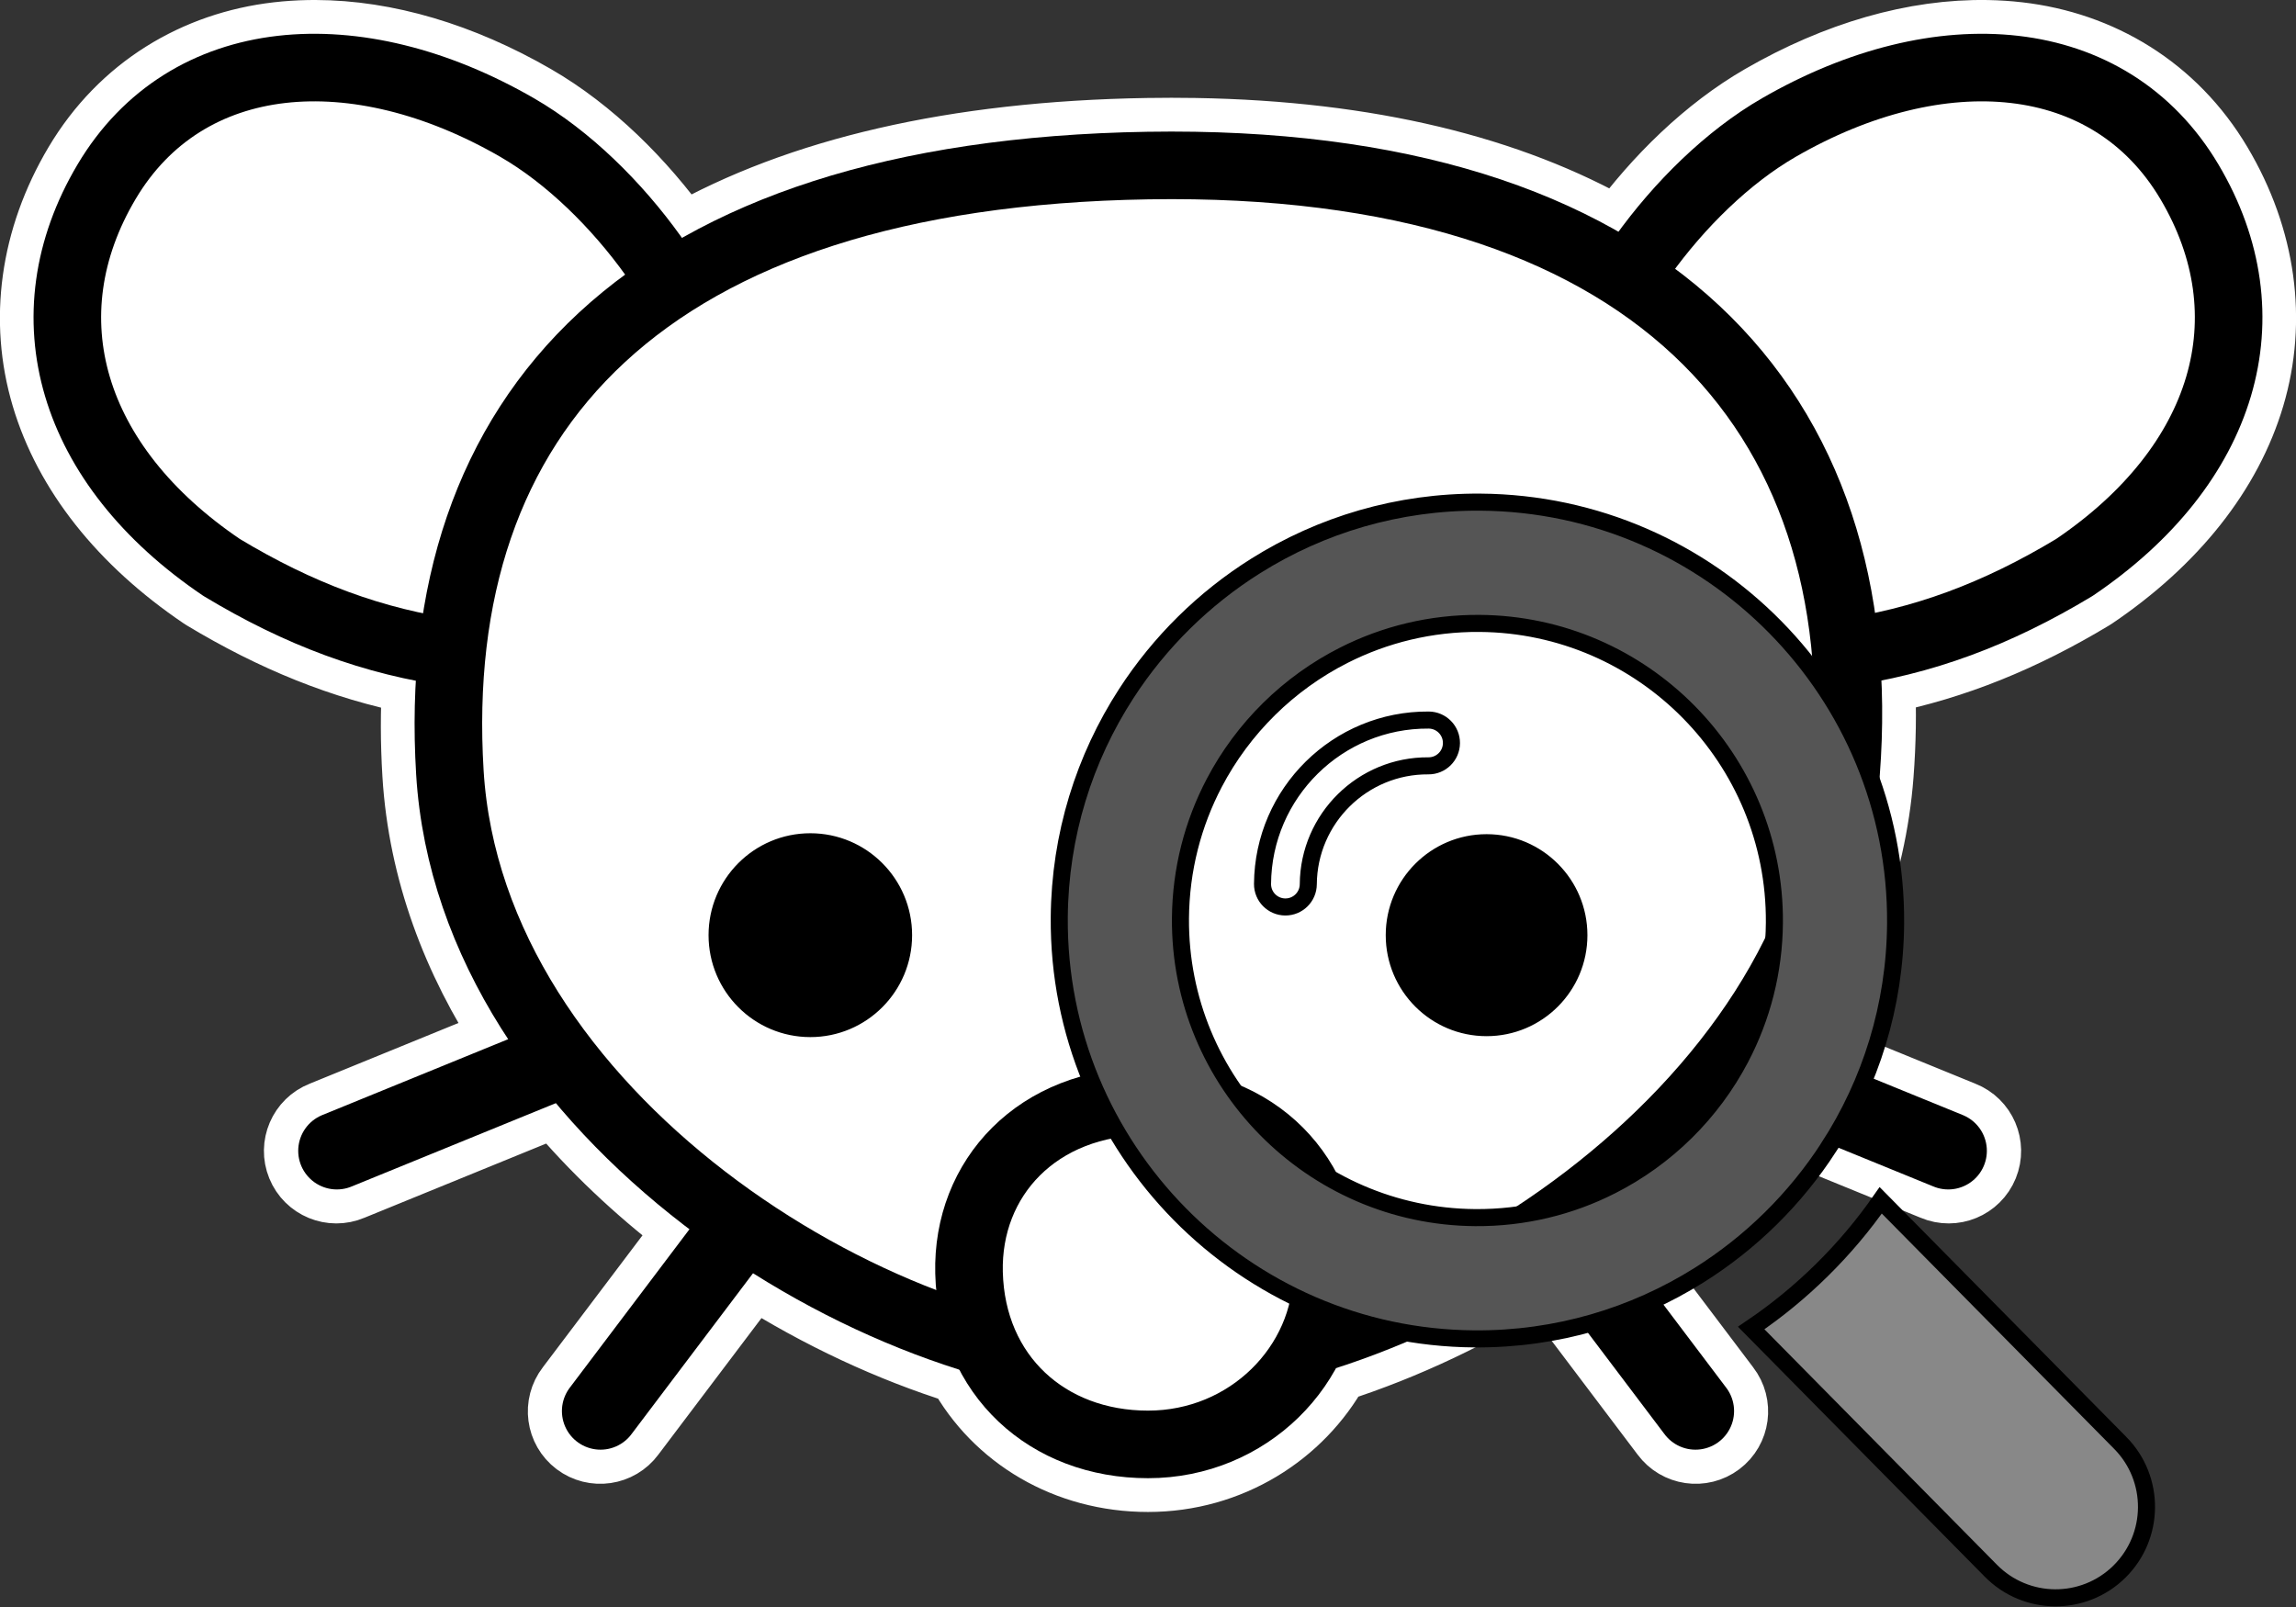 <?xml version="1.0" encoding="UTF-8"?>
<svg width="800" height="560" enable-background="new" version="1.1" viewBox="0 0 800 560" xmlns="http://www.w3.org/2000/svg" xmlns:cc="http://creativecommons.org/ns#" xmlns:dc="http://purl.org/dc/elements/1.1/" xmlns:rdf="http://www.w3.org/1999/02/22-rdf-syntax-ns#">
 <rect x="0" y="0" width="800" height="560" fill="#333333" stroke="none"/>
 <g transform="translate(-36.38,-256.79)">
  <g transform="matrix(.841 0 0 .841 5.784 40.827)">
   <path d="m167.04 270.79c-0.948-2e-3 -1.894 4e-3 -2.838 0.021-4.315 0.078-8.589 0.359-12.812 0.846-33.785 3.891-64.216 21.864-82.871 53.273-18.28 30.777-22.777 64.666-13.461 96.068 9.317 31.402 31.885 59.932 65.297 82.533 0.202 0.136 0.407 0.267 0.615 0.393 28.654 17.278 57.182 28.932 87.742 34.955-0.746 12.613-0.725 25.572 0.082 38.844 2.44 40.109 16.607 77.037 38.096 109.67l-77.008 31.438c-8.306 3.259-12.342 12.682-8.97 20.943s12.849 12.168 21.063 8.684l84.697-34.576c15.707 18.727 33.753 35.683 53.121 50.57 0.74 0.569 1.49 1.122 2.234 1.685l-49.611 65.691c-5.455 7.047-4.101 17.193 3.011 22.563s17.24 3.897 22.526-3.278l50.387-66.719c27.686 17.535 57.075 31.204 86.072 40.252 14.882 27.28 43.97 44.646 77.588 44.646 33.938 0 63.043-18.687 77.801-45.438 28.707-9.213 57.753-22.932 85.148-40.402l51.098 67.66c5.286 7.175 15.414 8.649 22.526 3.278 7.112-5.37 8.465-15.516 3.011-22.563l-50.361-66.686c0.334-0.254 0.673-0.501 1.006-0.756 19.138-14.649 37.026-31.286 52.703-49.635l82.562 33.705c8.214 3.484 17.691-0.423 21.063-8.684 3.372-8.261-0.664-17.684-8.97-20.943l-74.539-30.428c22.172-32.83 37.038-70.034 40.143-110.46 1.025-13.353 1.229-26.425 0.639-39.176 30.356-6.054 58.716-17.668 87.201-34.844 0.208-0.125 0.414-0.256 0.615-0.393 33.412-22.601 55.98-51.131 65.297-82.533 9.317-31.402 4.819-65.291-13.461-96.068-18.655-31.41-49.086-49.382-82.871-53.273-4.223-0.486-8.497-0.768-12.812-0.846-30.208-0.544-62.441 8.824-93.432 26.715-22.798 13.161-43.352 33.314-59.438 55.305-44.997-25.751-103.54-40.251-175.48-41.439-6.452-0.107-13.012-0.107-19.68 2e-3 -80.189 1.309-144.38 16.509-192.87 43.992-0.119-0.191-0.243-0.379-0.371-0.564-16.29-22.764-37.411-43.737-60.896-57.295-30.022-17.331-61.211-26.665-90.594-26.736z" color="#000000" color-rendering="auto" dominant-baseline="auto" enable-background="accumulate" fill="none" image-rendering="auto" shape-rendering="auto" solid-color="#000000" stroke="#fff" stroke-linecap="round" stroke-linejoin="round" stroke-width="28" style="font-feature-settings:normal;font-variant-alternates:normal;font-variant-caps:normal;font-variant-ligatures:normal;font-variant-numeric:normal;font-variant-position:normal;isolation:auto;mix-blend-mode:normal;shape-padding:0;text-decoration-color:#000000;text-decoration-line:none;text-decoration-style:solid;text-indent:0;text-orientation:mixed;text-transform:none;white-space:normal"/>
   <path d="m716.86 362.96c15.291-21.368 35.362-41.109 56.51-53.317 66.664-38.484 137.03-33.222 170.08 22.43 33.095 55.721 14.987 117.49-47.644 159.85-31.956 19.268-62.933 30.923-97.229 35.545m-491.43-164.51c-15.291-21.368-35.362-41.109-56.51-53.317-66.664-38.484-137.03-33.222-170.08 22.43-33.095 55.721-14.987 117.49 47.644 159.85 31.956 19.268 62.933 30.923 97.229 35.545" fill="#fff" stroke="#000" stroke-linecap="round" stroke-linejoin="round" stroke-width="28"/>
   <path d="m801.23 576.87c11.503-149.8-80.648-254.89-289.23-251.48-208.58 3.406-298.29 102.64-289.23 251.48 8.643 142.08 176.8 246.4 288.12 246.4s279.45-104.54 290.34-246.4z" fill="#fff" stroke="#000" stroke-linecap="round" stroke-linejoin="round" stroke-width="28"/>
   <path d="m610.5 644.29c0 23.112 18.706 41.848 41.781 41.848s41.781-18.736 41.781-41.848-18.706-41.848-41.781-41.848-41.781 18.736-41.781 41.848zm-280.56 0c0 23.325 18.878 42.234 42.166 42.234s42.166-18.909 42.166-42.234-18.878-42.234-42.166-42.234-42.166 18.909-42.166 42.234z" stroke-width="0"/>
   <g stroke="#000">
    <path d="m339.73 769.25-54.544 72.225m399.09-72.225 54.544 72.225m-475.13-143.65-87.756 35.824m579.86-35.824 87.756 35.824" fill="none" stroke-linecap="round" stroke-width="32"/>
    <path d="m512 713.09c-45.864 0-75.13 31.845-74.142 71.101 1.071 42.513 32.469 71.103 74.142 71.103s74.051-32.996 74.142-71.103c0.093-39.268-28.277-71.101-74.142-71.101z" fill="#fff" stroke-linecap="round" stroke-linejoin="round" stroke-width="28"/>
    <g transform="matrix(.883 .022 -.022 .883 472.18 444.08)" stroke-width="8">
     <g transform="rotate(-1.005 1254.4 -300.02)">
      <path d="m172.62 102.4c-42.674 0-77.392 34.739-77.392 77.438 0 5.932 4.806 10.74 10.733 10.74 5.928 0 10.733-4.808 10.733-10.74 0-30.856 25.088-55.959 55.926-55.959 5.928 0 10.733-4.808 10.733-10.74 0-5.931-4.805-10.739-10.733-10.739z" fill="#fff"/>
      <path d="m361.66 301.51c19.402-30.436 30.645-66.546 30.645-105.24 0-108.23-87.984-196.27-196.15-196.27-38.676 0-74.765 11.25-105.18 30.663-24.235 15.46-44.859 36.096-60.31 60.345-19.402 30.436-30.659 66.56-30.659 105.26 0 108.22 87.998 196.27 196.15 196.27 38.676 0 74.779-11.264 105.2-30.677 24.234-15.46 44.858-36.096 60.309-60.345zm-101.9 18.731c-19.075 9.842-40.708 15.403-63.607 15.403-76.797 0-139.3-62.535-139.3-139.38 0-22.912 5.558-44.558 15.394-63.644 13.318-25.856 34.483-47.019 60.323-60.331 19.075-9.842 40.694-15.403 63.578-15.403 76.812 0 139.3 62.521 139.3 139.38 0 22.898-5.558 44.53-15.394 63.616-13.303 25.856-34.454 47.033-60.294 60.359z" fill="#555"/>
      <path d="m499.52 439.15-113.24-113.02c-16.119 23.552-36.771 44.202-60.309 60.345l113.24 113.02c8.329 8.334 19.246 12.501 30.148 12.501 10.916 0 21.833-4.167 30.162-12.501 16.644-16.669 16.644-43.677-1e-3 -60.345z" fill="#888"/>
     </g>
    </g>
   </g>
  </g>
 </g>
</svg>

